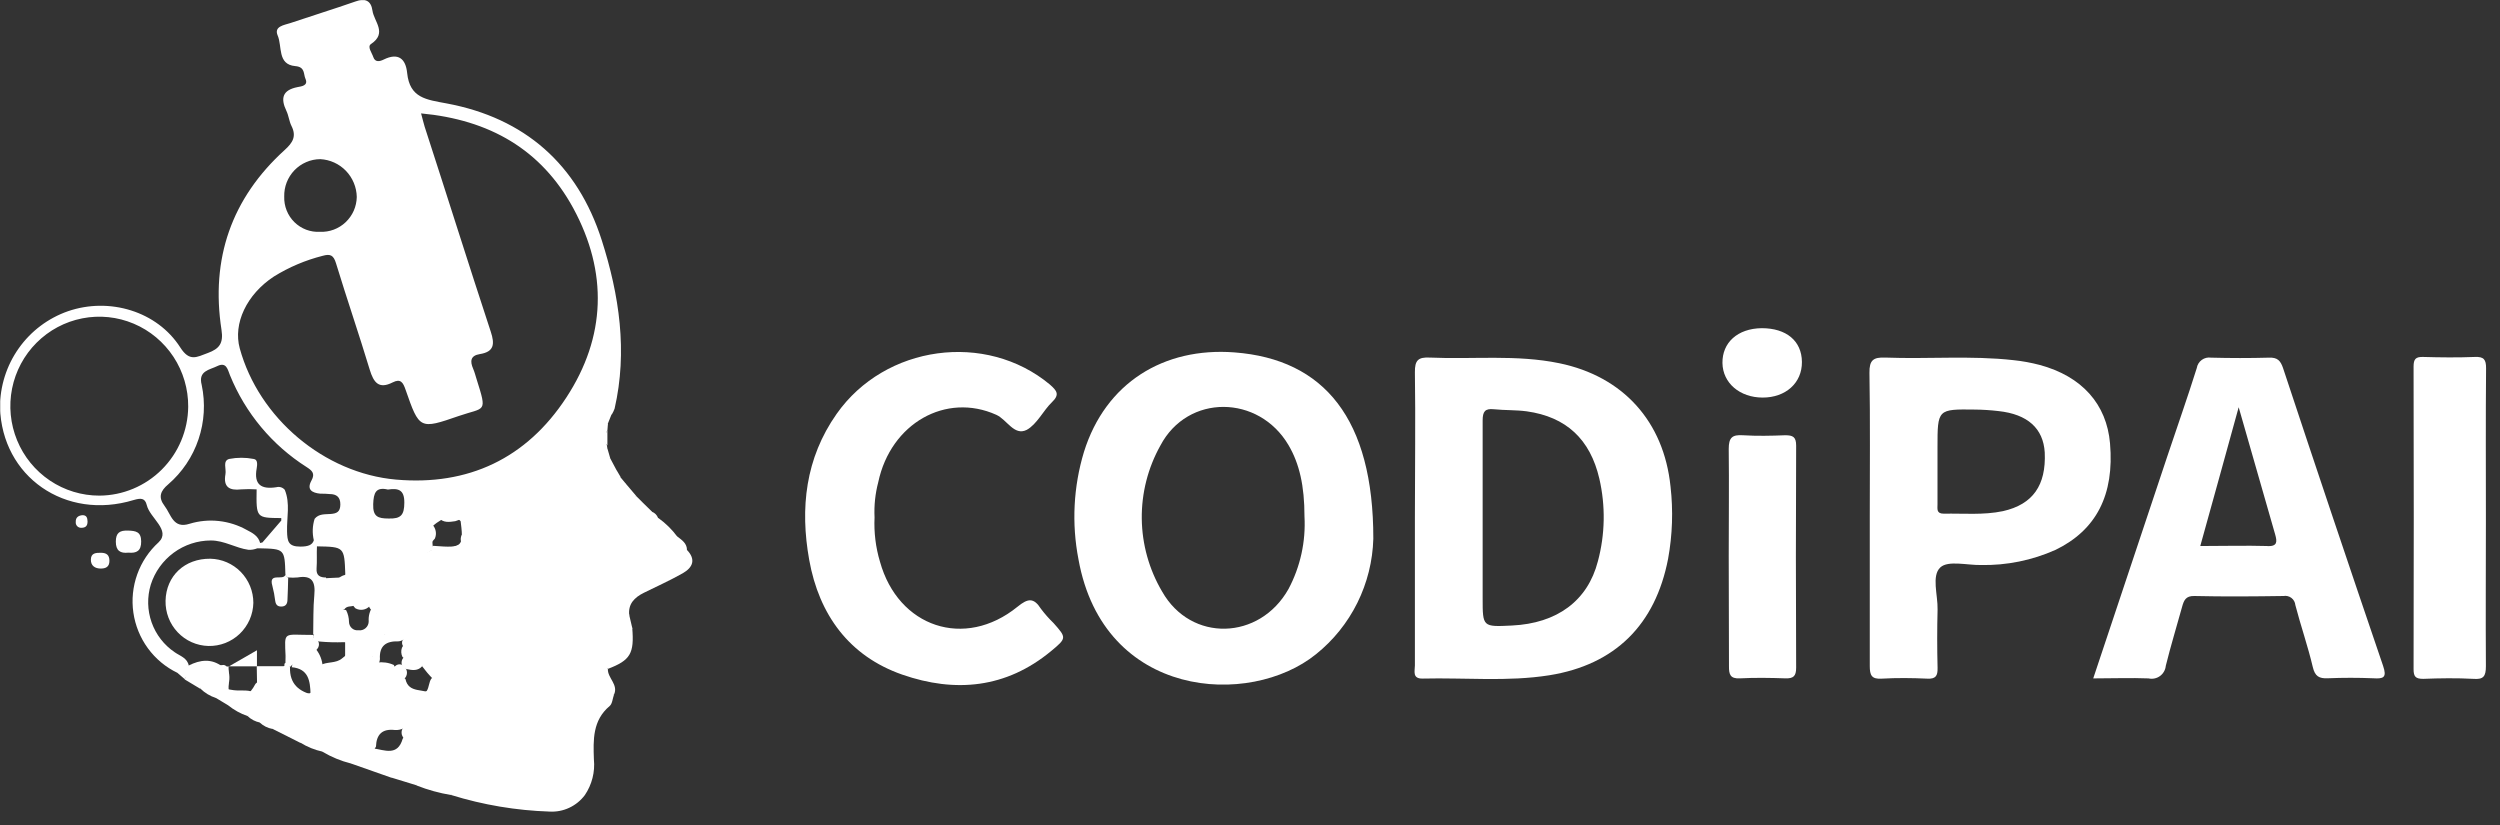<svg width="100" height="33" viewBox="0 0 100 33" fill="none" xmlns="http://www.w3.org/2000/svg">
<rect x="0" y="0" width="100" height="33" fill="#333333" stroke="none"/>
<g clip-path="url(#clip0_1140_1661)">
<path d="M34.982 20.698C34.954 21.295 35.027 21.892 35.198 22.465C35.928 25.092 38.587 25.983 40.697 24.272C41.118 23.928 41.349 23.898 41.64 24.355C41.792 24.557 41.96 24.747 42.142 24.923C42.663 25.511 42.673 25.523 42.041 26.046C40.245 27.532 38.208 27.721 36.091 26.985C33.974 26.248 32.762 24.595 32.368 22.394C31.997 20.325 32.218 18.328 33.464 16.557C35.404 13.796 39.437 13.253 41.994 15.381C42.279 15.633 42.4 15.782 42.071 16.095C41.743 16.408 41.472 16.978 41.068 17.195C40.566 17.448 40.278 16.784 39.851 16.592C37.844 15.689 35.632 16.925 35.13 19.287C35.009 19.747 34.959 20.223 34.982 20.698V20.698Z" fill="white"/>
<path d="M99.436 20.789C99.436 22.742 99.423 24.696 99.436 26.649C99.436 27.06 99.335 27.186 98.934 27.154C98.266 27.118 97.597 27.128 96.927 27.154C96.621 27.154 96.543 27.063 96.543 26.765C96.553 22.727 96.553 18.694 96.543 14.664C96.543 14.364 96.626 14.268 96.929 14.278C97.617 14.298 98.307 14.306 98.996 14.278C99.355 14.263 99.445 14.381 99.443 14.732C99.425 16.754 99.436 18.773 99.436 20.789Z" fill="white"/>
<path d="M69.149 22.248C69.149 20.819 69.166 19.391 69.149 17.957C69.149 17.503 69.287 17.382 69.716 17.41C70.278 17.445 70.842 17.433 71.407 17.41C71.715 17.41 71.846 17.473 71.846 17.824C71.832 20.786 71.832 23.748 71.846 26.709C71.846 27.048 71.735 27.144 71.414 27.134C70.81 27.113 70.2 27.103 69.598 27.134C69.207 27.154 69.156 26.977 69.159 26.649C69.154 25.19 69.149 23.727 69.149 22.248Z" fill="white"/>
<path d="M24.559 27.787C24.504 27.941 24.494 28.15 24.386 28.241C23.699 28.819 23.729 29.594 23.756 30.376C23.806 30.88 23.678 31.384 23.395 31.802C23.232 32.021 23.017 32.196 22.77 32.311C22.523 32.427 22.252 32.479 21.98 32.463C20.647 32.419 19.326 32.197 18.052 31.802C18.012 31.459 18.278 31.335 18.503 31.197C20.259 30.129 22.043 29.084 23.771 27.956C23.997 27.81 24.235 27.55 24.559 27.787Z" fill="white"/>
<path d="M14.04 30.54C13.64 30.44 13.257 30.282 12.902 30.071C12.831 29.897 12.947 29.791 13.06 29.705C14.018 29.012 15.024 28.39 16.07 27.842C16.384 27.666 16.78 27.875 17.073 27.633C17.166 27.482 17.154 27.292 17.254 27.143C20.104 25.437 22.908 23.658 25.783 21.98C26.169 21.755 26.521 21.223 27.113 21.475C27.283 21.609 27.466 21.728 27.479 21.98C27.311 22.298 26.977 22.422 26.696 22.573C25.357 23.33 24.1 24.236 22.72 24.92C22.45 25.076 22.19 25.25 21.942 25.44C20.207 26.591 18.353 27.547 16.654 28.759C16.486 28.88 16.328 29.011 16.153 29.127C16.041 29.184 15.916 29.21 15.791 29.2C15.29 29.142 15.056 29.377 15.039 29.864C14.942 30.052 14.8 30.212 14.626 30.33C14.451 30.449 14.25 30.521 14.04 30.54V30.54Z" fill="white"/>
<path d="M14.04 30.54L14.928 29.935C15.382 29.998 15.902 30.26 16.107 29.551C16.163 29.461 16.242 29.388 16.336 29.339C17.367 28.88 18.18 28.055 19.195 27.573C20.297 27.068 21.26 26.311 22.314 25.73C23.066 25.304 23.764 24.751 24.571 24.398C24.837 24.279 25.106 24.208 25.176 24.63L25.294 25.135C24.792 25.675 24.082 25.935 23.47 26.318C21.463 27.58 19.421 28.784 17.404 30.028C16.822 30.386 16.265 30.785 15.648 31.106L14.04 30.54Z" fill="white"/>
<path d="M25.171 24.63C25.035 24.418 24.887 24.425 24.654 24.514C23.922 24.786 23.325 25.291 22.672 25.687C21.825 26.192 21.004 26.8 20.124 27.237C18.749 27.916 17.615 28.971 16.178 29.551C16.143 29.522 16.115 29.486 16.096 29.445C16.076 29.404 16.064 29.36 16.063 29.314C16.061 29.269 16.068 29.224 16.085 29.182C16.101 29.14 16.126 29.101 16.158 29.069C16.464 28.489 17.071 28.267 17.565 27.941C18.837 27.106 20.156 26.343 21.458 25.556C23.089 24.573 24.721 23.596 26.355 22.624C26.721 22.401 27.015 22.056 27.464 21.983C27.853 22.376 27.715 22.702 27.303 22.934C26.802 23.217 26.272 23.456 25.756 23.711C25.377 23.898 25.111 24.16 25.171 24.63Z" fill="white"/>
<path d="M24.559 27.787C24.392 27.784 24.23 27.835 24.095 27.933C22.228 29.119 20.362 30.306 18.435 31.398C18.29 31.515 18.16 31.65 18.051 31.802C17.579 31.725 17.115 31.597 16.669 31.421C16.514 31.063 16.797 30.931 17.013 30.795C19.213 29.41 21.448 28.08 23.671 26.732C23.861 26.619 24.122 26.323 24.315 26.762C24.3 27.126 24.747 27.381 24.559 27.787Z" fill="white"/>
<path d="M27.098 21.473C26.345 21.71 25.725 22.187 25.063 22.581C23.023 23.79 20.999 25.026 18.97 26.255C18.43 26.581 17.994 27.09 17.317 27.156C17.161 26.998 17.017 26.829 16.885 26.651C16.885 26.338 17.136 26.237 17.344 26.114C19.075 25.142 20.731 24.039 22.429 23.01C23.643 22.273 24.86 21.546 26.049 20.769C26.089 20.735 26.138 20.713 26.19 20.706C26.241 20.698 26.294 20.705 26.342 20.726C26.631 20.934 26.886 21.186 27.098 21.473V21.473Z" fill="white"/>
<path d="M24.316 26.755C24.132 26.555 23.992 26.704 23.831 26.805C21.565 28.185 19.299 29.563 17.033 30.939C16.937 30.98 16.853 31.045 16.789 31.128C16.725 31.211 16.684 31.31 16.669 31.414L15.648 31.101C16.045 30.497 16.73 30.273 17.291 29.907C19.047 28.769 20.844 27.694 22.65 26.626C23.523 26.121 24.308 25.445 25.289 25.112C25.377 26.144 25.214 26.412 24.316 26.755Z" fill="white"/>
<path d="M70.469 13.127C71.45 13.127 72.069 13.632 72.077 14.477C72.084 15.322 71.422 15.903 70.509 15.903C69.596 15.903 68.909 15.325 68.898 14.518C68.888 13.71 69.496 13.14 70.469 13.127Z" fill="white"/>
<path d="M25.033 19.348L25.45 19.84C24.777 20.552 23.867 20.905 23.056 21.402C21.637 22.27 20.252 23.196 18.792 24.017C18.344 24.245 17.924 24.524 17.537 24.847C17.068 25.099 16.639 25.417 16.11 25.541C15.886 25.578 15.656 25.552 15.445 25.465C15.237 25.183 15.503 25.064 15.648 24.915C15.947 24.607 16.366 24.496 16.722 24.282C17.65 23.719 18.533 23.07 19.482 22.548C21.245 21.571 22.898 20.446 24.624 19.436C24.681 19.39 24.747 19.358 24.818 19.343C24.889 19.327 24.963 19.329 25.033 19.348V19.348Z" fill="white"/>
<path d="M25.698 20.092L26.082 20.468C26.023 20.628 25.905 20.759 25.753 20.834C24.409 21.508 23.217 22.432 21.908 23.166C20.272 24.082 18.709 25.127 17.104 26.096C16.81 26.27 16.517 26.639 16.1 26.28C16.072 26.223 16.055 26.161 16.051 26.097C16.047 26.034 16.056 25.97 16.078 25.909C16.231 25.584 16.557 25.465 16.83 25.301C17.528 24.898 18.195 24.451 18.877 24.039C20.952 22.815 22.974 21.516 25.058 20.297C25.267 20.171 25.442 19.999 25.698 20.092Z" fill="white"/>
<path d="M16.178 26.273C16.481 26.427 16.712 26.179 16.905 26.058C19.063 24.701 21.23 23.358 23.428 22.081C24.318 21.576 25.146 20.935 26.072 20.468C26.13 20.489 26.182 20.522 26.226 20.566C26.269 20.609 26.302 20.662 26.323 20.721C25.021 21.712 23.563 22.454 22.196 23.343C21.087 24.064 19.938 24.733 18.819 25.42C18.343 25.71 17.869 26.005 17.374 26.258C17.185 26.337 17.021 26.467 16.9 26.634C16.72 26.853 16.489 26.81 16.256 26.762C16.192 26.739 16.137 26.698 16.098 26.644C16.064 26.582 16.054 26.511 16.069 26.443C16.084 26.375 16.122 26.314 16.178 26.273V26.273Z" fill="white"/>
<path d="M25.033 19.348C23.807 20.105 22.64 20.991 21.373 21.652C19.916 22.409 18.614 23.419 17.194 24.203C16.579 24.542 15.847 24.741 15.418 25.38C15.122 25.561 14.981 25.45 14.944 25.127C15.047 24.67 15.523 24.587 15.779 24.282C15.878 24.167 15.999 24.075 16.135 24.009C16.888 23.782 17.5 23.287 18.142 22.871C18.184 22.834 18.229 22.802 18.278 22.775C18.529 22.674 18.764 22.533 18.973 22.359C19.102 22.251 19.247 22.166 19.404 22.106C20.157 21.74 20.831 21.213 21.544 20.761C22.337 20.421 23.011 19.885 23.746 19.444C24.07 19.25 24.373 18.939 24.817 19.088L25.033 19.348Z" fill="white"/>
<path d="M24.411 18.336L24.679 18.841C23.425 19.507 22.218 20.274 21.022 21.046C20.951 21.105 20.875 21.156 20.794 21.198C20.292 21.334 19.925 21.677 19.502 21.937C18.049 22.826 16.597 23.727 15.104 24.549C14.985 24.519 14.88 24.448 14.808 24.347C14.771 24.299 14.75 24.239 14.748 24.178C15.174 23.608 15.869 23.421 16.406 22.992C16.943 22.563 17.535 22.361 18.026 21.932C18.18 21.836 18.365 21.824 18.528 21.74C20.284 20.691 22.055 19.638 23.796 18.54C23.974 18.427 24.155 18.253 24.411 18.336Z" fill="white"/>
<path d="M17.294 27.779C16.405 27.904 15.556 28.232 14.813 28.738C14.147 29.137 13.508 29.58 12.902 30.066C12.588 29.998 12.289 29.877 12.016 29.707C11.946 29.377 12.222 29.284 12.412 29.152C13.436 28.441 14.53 27.845 15.591 27.192C15.789 27.07 16 26.969 16.218 27.161C16.346 27.764 16.973 27.512 17.294 27.779Z" fill="white"/>
<path d="M25.698 20.092C23.733 21.286 21.724 22.412 19.82 23.709C19.535 23.874 19.236 24.014 18.927 24.128C18.608 24.262 18.306 24.431 18.024 24.633C17.886 24.726 17.761 24.925 17.547 24.766C17.986 24.097 18.756 23.906 19.378 23.504C21.325 22.27 23.302 21.084 25.266 19.883C25.325 19.86 25.387 19.846 25.449 19.843L25.698 20.092Z" fill="white"/>
<path d="M17.547 20.713C18.195 20.279 18.802 19.739 19.496 19.431C20.889 18.826 22.005 17.778 23.385 17.16C23.756 16.993 24.007 16.6 24.458 16.584L24.315 16.943C24.127 17.422 23.643 17.541 23.274 17.796C21.855 18.77 20.282 19.502 18.879 20.511C18.678 20.661 18.452 20.774 18.212 20.847C17.974 20.882 17.738 20.923 17.547 20.713Z" fill="white"/>
<path d="M24.411 18.336C23.069 19.169 21.729 20.006 20.38 20.829C19.785 21.19 19.168 21.518 18.564 21.861C18.5 21.807 18.455 21.732 18.438 21.65C18.42 21.567 18.43 21.481 18.466 21.405C18.522 21.297 18.61 21.209 18.717 21.152C20.503 20.11 22.266 19.03 24.052 17.99C24.089 17.966 24.131 17.951 24.174 17.946C24.218 17.941 24.262 17.947 24.303 17.962L24.411 18.336Z" fill="white"/>
<path d="M11.512 29.46L10.905 29.157C10.854 28.978 10.97 28.872 11.095 28.802C12.39 28.087 13.586 27.204 14.903 26.53C14.965 26.516 15.028 26.507 15.091 26.503C15.316 26.471 15.545 26.504 15.751 26.598C15.919 26.851 15.721 26.957 15.573 27.038C14.229 27.747 13.019 28.678 11.685 29.405C11.629 29.43 11.571 29.448 11.512 29.46Z" fill="white"/>
<path d="M11.512 29.46C11.911 28.955 12.515 28.751 13.017 28.413C13.927 27.807 14.866 27.242 15.791 26.661C15.815 26.634 15.844 26.611 15.877 26.596C15.91 26.581 15.946 26.573 15.982 26.573C16.018 26.573 16.054 26.581 16.087 26.596C16.12 26.611 16.149 26.634 16.173 26.661C16.207 26.694 16.235 26.734 16.253 26.778C16.271 26.822 16.28 26.869 16.279 26.917C16.277 26.965 16.266 27.012 16.245 27.055C16.224 27.098 16.194 27.136 16.157 27.166C16.077 27.166 15.977 27.166 15.907 27.194C14.652 27.996 13.325 28.68 12.119 29.558C12.076 29.605 12.043 29.659 12.021 29.718L11.512 29.46Z" fill="white"/>
<path d="M24.298 17.955C23.865 18.31 23.393 18.614 22.891 18.861C21.413 19.618 20.089 20.655 18.574 21.359C18.535 21.331 18.506 21.292 18.491 21.247C18.476 21.201 18.476 21.152 18.491 21.107C18.895 20.602 19.522 20.42 20.034 20.072C21.258 19.239 22.542 18.49 23.797 17.738C23.886 17.683 23.986 17.649 24.09 17.639C24.203 17.639 24.248 17.72 24.276 17.816L24.298 17.955Z" fill="white"/>
<path d="M14.908 26.654L10.895 29.157C10.707 29.123 10.533 29.035 10.393 28.905C10.393 28.587 10.664 28.514 10.875 28.425C11.23 28.268 11.566 28.072 11.878 27.84C12.041 27.786 12.209 27.751 12.38 27.734C12.52 27.686 12.563 27.54 12.663 27.451C13.2 27.06 13.759 26.701 14.339 26.376C14.532 26.278 14.72 26.086 14.959 26.293C14.991 26.35 15.004 26.417 14.995 26.482C14.986 26.547 14.955 26.608 14.908 26.654V26.654Z" fill="white"/>
<path d="M18.3 20.713C20.109 19.474 22.008 18.427 23.872 17.279C24.026 17.174 24.176 17.061 24.318 16.94L24.298 17.193C24.238 17.294 24.271 17.43 24.173 17.516C22.348 18.655 20.515 19.774 18.674 20.875C18.632 20.888 18.588 20.892 18.545 20.885C18.501 20.879 18.46 20.864 18.423 20.839C18.372 20.809 18.329 20.765 18.3 20.713V20.713Z" fill="white"/>
<path d="M20.931 20.976C21.087 20.637 21.433 20.557 21.712 20.393C22.423 20.018 23.103 19.586 23.746 19.103C24.013 18.9 24.346 18.804 24.679 18.833L24.827 19.085C23.979 19.366 23.307 19.951 22.57 20.405C22.27 20.624 21.928 20.777 21.566 20.854C21.363 20.95 21.195 21.203 20.931 20.976Z" fill="white"/>
<path d="M9.904 28.643C9.62 28.546 9.355 28.398 9.121 28.209C9.051 27.89 9.289 27.84 9.503 27.777C9.673 27.724 9.871 27.777 10.024 27.653C10.099 27.56 10.165 27.459 10.22 27.353C10.574 27.032 10.9 26.651 11.459 26.81C11.518 26.929 11.552 27.059 11.561 27.192C11.569 27.324 11.552 27.457 11.509 27.583C11.098 28.125 10.506 28.393 9.904 28.643Z" fill="white"/>
<path d="M9.904 28.643C10.32 28.206 10.884 27.994 11.374 27.669C11.564 27.729 11.775 27.744 11.905 27.921C11.567 28.499 10.817 28.441 10.4 28.902C10.213 28.865 10.041 28.775 9.904 28.643Z" fill="white"/>
<path d="M5.135 22.106C4.814 22.142 4.633 22.03 4.633 21.667C4.633 21.304 4.796 21.213 5.12 21.223C5.443 21.233 5.642 21.273 5.647 21.654C5.652 22.035 5.466 22.137 5.135 22.106Z" fill="white"/>
<path d="M8.642 27.921C8.405 27.846 8.189 27.715 8.012 27.54C7.859 27.02 8.301 26.914 8.587 26.699C8.698 26.635 8.825 26.6 8.953 26.598C8.985 26.604 9.014 26.618 9.04 26.637C9.065 26.656 9.086 26.681 9.101 26.709C9.194 26.946 9.201 27.208 9.121 27.449C9.008 27.653 8.773 27.734 8.642 27.921Z" fill="white"/>
<path d="M8.654 26.795C8.404 27.01 8.052 27.138 8.012 27.552L7.385 27.176C7.616 26.586 8.015 26.47 8.654 26.795Z" fill="white"/>
<path d="M4.031 22.111C4.259 22.111 4.377 22.197 4.377 22.434C4.377 22.672 4.234 22.745 4.021 22.742C3.808 22.74 3.627 22.636 3.635 22.376C3.642 22.116 3.843 22.111 4.031 22.111Z" fill="white"/>
<path d="M8.642 27.921C8.481 27.515 8.767 27.547 9.013 27.537C9.124 27.572 9.237 27.596 9.352 27.608C9.658 27.648 9.987 27.55 10.262 27.764C10.13 27.994 9.906 27.908 9.718 27.911C9.467 27.911 9.232 27.928 9.121 28.209L8.642 27.921Z" fill="white"/>
<path d="M8.655 26.795C8.193 26.795 7.699 26.659 7.385 27.164L7.094 26.911L7.551 26.619C8.007 26.389 8.459 26.331 8.898 26.666L8.655 26.795Z" fill="white"/>
<path d="M3.301 20.607C3.467 20.607 3.497 20.716 3.502 20.86C3.502 21.041 3.419 21.112 3.251 21.112C3.221 21.114 3.19 21.108 3.162 21.097C3.133 21.086 3.108 21.068 3.087 21.046C3.066 21.024 3.05 20.997 3.04 20.968C3.03 20.939 3.027 20.908 3.03 20.877C3.023 20.698 3.136 20.62 3.301 20.607Z" fill="white"/>
<path d="M24.188 17.448C24.223 17.364 24.258 17.281 24.296 17.195V17.819L24.193 17.7C24.16 17.667 24.14 17.622 24.139 17.575C24.139 17.528 24.156 17.482 24.188 17.448V17.448Z" fill="white"/>
<path d="M13.8 22.997C14.916 22.439 15.934 21.72 17.006 21.089C17.096 21.044 17.19 21.007 17.287 20.978C17.36 21.05 17.409 21.143 17.428 21.244C17.448 21.345 17.436 21.449 17.394 21.544C16.858 22.187 16.09 22.502 15.387 22.896C14.635 23.318 13.94 23.802 13.203 24.229C13.022 24.332 12.864 24.481 12.63 24.398C12.587 24.251 12.574 24.098 12.593 23.946C12.771 23.441 13.28 23.345 13.636 23.063C13.687 23.032 13.742 23.01 13.8 22.997V22.997Z" fill="white"/>
<path d="M24.07 9.609C23.096 6.565 20.982 4.721 17.871 4.138C17.048 3.984 16.389 3.923 16.286 2.919C16.23 2.353 15.934 2.093 15.35 2.381C15.202 2.454 15.006 2.51 14.931 2.28C14.876 2.111 14.68 1.866 14.841 1.76C15.501 1.321 14.959 0.862 14.898 0.423C14.843 0.024 14.605 -0.082 14.219 0.059C13.353 0.362 12.475 0.632 11.607 0.925C11.356 1.006 10.955 1.056 11.105 1.415C11.296 1.844 11.085 2.58 11.81 2.644C12.214 2.676 12.134 2.967 12.217 3.148C12.342 3.428 12.059 3.454 11.901 3.484C11.299 3.603 11.213 3.928 11.457 4.438C11.547 4.625 11.565 4.847 11.657 5.033C11.868 5.45 11.713 5.705 11.389 5.998C9.257 7.933 8.421 10.353 8.86 13.195C8.945 13.738 8.767 13.952 8.316 14.119C7.864 14.285 7.583 14.48 7.212 13.899C6.284 12.448 4.375 11.88 2.722 12.448C1.927 12.725 1.238 13.243 0.75 13.932C0.262 14.621 9.81076e-05 15.446 -0 16.292C0.078 19.068 2.616 20.834 5.348 20.001C5.622 19.921 5.8 19.91 5.87 20.201C5.993 20.723 6.848 21.21 6.344 21.692C5.959 22.042 5.666 22.481 5.49 22.972C5.314 23.462 5.26 23.989 5.335 24.505C5.409 25.021 5.609 25.511 5.916 25.931C6.223 26.351 6.629 26.689 7.097 26.914C7.348 26.987 7.47 26.835 7.553 26.631C7.493 26.313 7.2 26.24 6.986 26.088C6.56 25.8 6.237 25.382 6.065 24.896C5.893 24.409 5.881 23.88 6.031 23.386C6.194 22.873 6.515 22.427 6.947 22.109C7.378 21.792 7.899 21.62 8.434 21.619C8.976 21.619 9.425 21.922 9.939 21.992C10.06 21.999 10.181 21.978 10.293 21.932H10.363C11.386 21.955 11.386 21.955 11.416 22.977C11.424 23.005 11.439 23.03 11.458 23.051C11.478 23.072 11.502 23.088 11.529 23.098C11.654 23.11 11.779 23.11 11.903 23.098C12.48 22.997 12.623 23.267 12.573 23.799C12.523 24.332 12.54 24.847 12.528 25.369C12.779 25.397 12.761 25.185 12.809 25.034C12.818 24.933 12.818 24.831 12.809 24.731C12.813 24.595 12.765 24.462 12.673 24.362C12.673 24.196 12.673 24.029 12.673 23.858C12.708 23.567 13.045 23.418 13.042 23.1C12.809 23.1 12.641 23.03 12.663 22.737C12.686 22.444 12.663 22.149 12.678 21.854C13.772 21.874 13.772 21.874 13.812 22.969C13.812 22.969 13.812 22.989 13.812 23C13.87 23.026 13.933 23.037 13.996 23.03C14.059 23.023 14.118 22.998 14.168 22.959C15.25 22.381 16.273 21.697 17.304 21.049C17.41 20.951 17.526 20.867 17.65 20.796C17.787 20.743 17.919 20.678 18.044 20.602C19.108 19.797 20.355 19.285 21.433 18.515C22.417 17.811 23.571 17.384 24.479 16.567C24.521 16.496 24.556 16.422 24.584 16.345C25.108 14.058 24.772 11.807 24.07 9.609ZM12.811 6.366C13.2 6.386 13.567 6.553 13.838 6.834C14.108 7.115 14.264 7.489 14.271 7.88C14.267 8.069 14.226 8.256 14.15 8.429C14.073 8.602 13.963 8.758 13.826 8.888C13.689 9.018 13.527 9.119 13.351 9.185C13.175 9.251 12.987 9.281 12.799 9.273C12.611 9.283 12.423 9.254 12.247 9.188C12.071 9.121 11.91 9.018 11.776 8.886C11.641 8.753 11.536 8.594 11.466 8.418C11.396 8.243 11.363 8.054 11.369 7.865C11.364 7.671 11.397 7.478 11.467 7.297C11.538 7.116 11.643 6.95 11.777 6.811C11.912 6.671 12.072 6.56 12.25 6.484C12.427 6.407 12.618 6.367 12.811 6.366V6.366ZM3.976 19.825C3.271 19.826 2.582 19.616 1.996 19.222C1.41 18.828 0.953 18.268 0.684 17.613C0.414 16.958 0.345 16.237 0.483 15.542C0.622 14.847 0.963 14.209 1.463 13.709C1.963 13.209 2.599 12.869 3.291 12.734C3.982 12.598 4.699 12.672 5.349 12.947C5.998 13.221 6.552 13.684 6.941 14.276C7.329 14.868 7.533 15.562 7.528 16.271C7.518 17.214 7.139 18.115 6.475 18.779C5.81 19.444 4.913 19.82 3.976 19.825V19.825ZM13.223 20.559C12.997 20.577 12.754 20.544 12.585 20.753C12.497 21.031 12.486 21.328 12.553 21.611C12.493 21.803 12.32 21.864 12.011 21.864C11.527 21.864 11.492 21.647 11.482 21.256C11.467 20.703 11.615 20.135 11.391 19.593C11.351 19.545 11.297 19.509 11.237 19.491C11.177 19.473 11.113 19.472 11.053 19.489C10.451 19.582 10.147 19.388 10.268 18.732C10.29 18.601 10.32 18.379 10.147 18.358C9.823 18.295 9.49 18.295 9.166 18.358C8.898 18.432 9.058 18.755 9.018 18.967C8.925 19.484 9.176 19.63 9.645 19.575C9.852 19.561 10.059 19.561 10.265 19.575C10.248 20.716 10.248 20.716 11.251 20.723C11.251 20.756 11.251 20.789 11.251 20.822C11 21.114 10.749 21.404 10.498 21.697C10.467 21.701 10.435 21.709 10.405 21.72C10.335 21.44 10.097 21.314 9.874 21.2C9.529 21.006 9.148 20.884 8.755 20.841C8.362 20.798 7.964 20.835 7.586 20.95C6.921 21.165 6.848 20.582 6.582 20.236C6.317 19.89 6.417 19.635 6.73 19.373C7.288 18.892 7.706 18.27 7.941 17.57C8.177 16.871 8.22 16.12 8.068 15.398C7.917 14.828 8.384 14.798 8.697 14.641C9.061 14.467 9.109 14.79 9.199 15.009C9.815 16.523 10.885 17.805 12.259 18.679C12.473 18.818 12.621 18.931 12.457 19.224C12.257 19.59 12.485 19.714 12.811 19.747C12.934 19.747 13.062 19.747 13.185 19.762C13.461 19.762 13.617 19.885 13.614 20.18C13.611 20.476 13.469 20.541 13.223 20.559V20.559ZM15.546 20.741C15.112 20.741 14.911 20.663 14.928 20.163C14.944 19.716 15.031 19.469 15.515 19.582C15.929 19.522 16.178 19.582 16.173 20.11C16.17 20.599 16.04 20.756 15.546 20.741V20.741ZM22.652 15.903C21.059 18.341 18.724 19.436 15.844 19.184C12.964 18.931 10.353 16.721 9.59 13.934C9.319 12.943 9.864 11.777 10.957 11.06C11.562 10.685 12.22 10.406 12.909 10.232C13.22 10.144 13.343 10.212 13.441 10.533C13.875 11.956 14.359 13.364 14.79 14.79C14.946 15.295 15.147 15.582 15.709 15.295C16.025 15.136 16.123 15.295 16.225 15.595C16.775 17.172 16.787 17.182 18.35 16.64C19.406 16.276 19.497 16.541 19.065 15.171C19.02 15.03 18.985 14.886 18.927 14.752C18.797 14.454 18.812 14.225 19.191 14.164C19.768 14.073 19.795 13.765 19.63 13.266C18.732 10.538 17.874 7.799 16.985 5.064C16.943 4.925 16.91 4.784 16.843 4.536C19.572 4.789 21.644 5.972 22.928 8.322C24.321 10.888 24.24 13.478 22.652 15.903Z" fill="white"/>
<path d="M49.379 14.096C46.549 13.879 44.219 15.315 43.358 18.078C42.937 19.469 42.862 20.942 43.138 22.369C44.141 27.961 49.991 28.312 52.64 26.169C53.334 25.613 53.898 24.912 54.294 24.114C54.69 23.316 54.908 22.44 54.933 21.549C54.938 16.761 52.971 14.369 49.379 14.096ZM51.539 23.562C50.385 25.614 47.641 25.705 46.484 23.661C45.964 22.779 45.683 21.775 45.671 20.75C45.659 19.725 45.916 18.715 46.416 17.821C47.51 15.746 50.352 15.782 51.541 17.806C51.978 18.548 52.179 19.439 52.179 20.653C52.235 21.663 52.014 22.67 51.539 23.562Z" fill="white"/>
<path d="M66.821 19.461C66.553 16.852 64.915 15.055 62.376 14.53C60.658 14.174 58.922 14.381 57.193 14.303C56.727 14.28 56.591 14.409 56.596 14.889C56.624 16.819 56.596 18.752 56.596 20.693C56.596 22.666 56.596 24.64 56.596 26.616C56.596 26.838 56.481 27.156 56.912 27.143C58.601 27.101 60.299 27.277 61.977 27.01C64.604 26.588 66.214 24.991 66.724 22.351C66.898 21.398 66.931 20.424 66.821 19.461ZM63.916 22.449C63.508 24.034 62.281 24.935 60.477 25.021C59.306 25.079 59.306 25.079 59.306 23.936V20.723C59.306 19.424 59.306 18.121 59.306 16.819C59.306 16.461 59.401 16.332 59.757 16.37C60.194 16.415 60.635 16.395 61.067 16.453C62.647 16.673 63.608 17.569 63.974 19.148C64.225 20.237 64.205 21.371 63.916 22.449Z" fill="white"/>
<path d="M95.324 26.636C93.974 22.677 92.641 18.709 91.325 14.732C91.222 14.424 91.097 14.293 90.761 14.306C89.988 14.328 89.213 14.326 88.44 14.306C88.31 14.286 88.177 14.319 88.071 14.396C87.964 14.474 87.892 14.591 87.871 14.722C87.502 15.898 87.091 17.061 86.699 18.233C85.719 21.17 84.74 24.105 83.729 27.136C84.525 27.136 85.234 27.108 85.942 27.136C86.021 27.154 86.102 27.155 86.181 27.138C86.26 27.122 86.335 27.089 86.4 27.041C86.466 26.993 86.52 26.932 86.56 26.861C86.6 26.791 86.624 26.712 86.632 26.631C86.827 25.839 87.068 25.059 87.284 24.272C87.354 24.019 87.427 23.832 87.771 23.84C88.962 23.868 90.151 23.858 91.343 23.84C91.398 23.83 91.454 23.832 91.508 23.846C91.563 23.859 91.614 23.884 91.658 23.918C91.702 23.952 91.739 23.995 91.766 24.044C91.793 24.093 91.809 24.148 91.814 24.203C92.03 25.034 92.316 25.849 92.512 26.684C92.6 27.053 92.763 27.146 93.114 27.131C93.719 27.106 94.326 27.106 94.93 27.131C95.334 27.156 95.487 27.111 95.324 26.636ZM90.701 21.841C89.828 21.816 88.945 21.841 88.011 21.841C88.513 20.019 89.015 18.243 89.547 16.289C90.063 18.086 90.533 19.734 91.007 21.38C91.087 21.665 91.102 21.857 90.701 21.846V21.841Z" fill="white"/>
<path d="M84.401 17.733C84.266 16.166 83.278 15.053 81.589 14.598C81.247 14.508 80.898 14.444 80.546 14.407C78.837 14.215 77.124 14.369 75.413 14.303C74.936 14.285 74.771 14.399 74.778 14.914C74.811 16.847 74.791 18.78 74.791 20.718C74.791 22.692 74.791 24.668 74.791 26.641C74.791 27.007 74.861 27.174 75.273 27.146C75.877 27.111 76.484 27.118 77.089 27.146C77.433 27.164 77.51 27.032 77.503 26.715C77.483 25.937 77.483 25.16 77.503 24.383C77.518 23.8 77.252 23.03 77.616 22.694C77.927 22.409 78.684 22.611 79.244 22.601C80.268 22.62 81.285 22.413 82.221 21.995C83.852 21.203 84.579 19.797 84.401 17.733ZM80.117 20.446C79.337 20.61 78.541 20.532 77.751 20.547C77.45 20.547 77.5 20.357 77.5 20.171C77.5 19.605 77.5 19.04 77.5 18.475V17.897C77.5 16.365 77.5 16.362 79.005 16.383C79.317 16.386 79.629 16.407 79.939 16.443C81.105 16.569 81.732 17.135 81.79 18.101C81.848 19.409 81.318 20.176 80.117 20.446Z" fill="white"/>
<path d="M12.525 25.387C12.699 25.309 12.653 25.135 12.678 25.006C12.952 24.579 13.271 24.249 13.845 24.405C13.919 24.552 13.959 24.715 13.96 24.88C13.961 24.927 13.972 24.974 13.992 25.017C14.012 25.061 14.04 25.099 14.076 25.13C14.112 25.162 14.154 25.185 14.199 25.199C14.245 25.212 14.292 25.216 14.339 25.21C14.39 25.218 14.442 25.214 14.492 25.199C14.541 25.184 14.587 25.159 14.626 25.124C14.665 25.09 14.696 25.048 14.717 25C14.738 24.953 14.749 24.901 14.748 24.849C14.734 24.642 14.788 24.436 14.904 24.264C15.021 24.304 15.047 24.4 15.057 24.516C15.091 24.548 15.117 24.588 15.134 24.631C15.151 24.675 15.158 24.722 15.155 24.769C15.14 24.858 15.108 24.944 15.059 25.021C15.024 25.304 15.145 25.43 15.428 25.39H16.18C16.191 25.402 16.199 25.417 16.203 25.432C16.208 25.448 16.209 25.465 16.207 25.481C16.206 25.497 16.201 25.513 16.192 25.527C16.184 25.541 16.174 25.554 16.16 25.564C16.097 25.616 16.019 25.648 15.937 25.654C15.45 25.639 15.165 25.823 15.197 26.364C15.192 26.467 15.148 26.564 15.074 26.636L14.924 26.654C14.924 26.528 14.906 26.401 14.899 26.278C14.816 26.152 14.761 26.01 14.738 25.861C14.457 25.536 14.083 25.743 13.757 25.687C13.428 25.7 13.097 25.69 12.769 25.66C12.702 25.645 12.638 25.617 12.581 25.579C12.566 25.569 12.554 25.557 12.545 25.542C12.536 25.528 12.529 25.512 12.526 25.495C12.523 25.478 12.524 25.46 12.527 25.444C12.531 25.427 12.538 25.411 12.548 25.397L12.525 25.387Z" fill="white"/>
<path d="M16.15 25.543L16.165 25.39C16.667 25.273 17.021 24.824 17.548 24.759C18.049 24.622 18.353 24.087 18.927 24.128C18.082 24.832 17.071 25.268 16.168 25.894C16.142 25.873 16.122 25.847 16.107 25.818C16.092 25.788 16.084 25.756 16.082 25.723C16.08 25.69 16.085 25.657 16.097 25.626C16.109 25.595 16.127 25.567 16.15 25.543V25.543Z" fill="white"/>
<path d="M15.046 24.756V24.504C16.301 23.608 17.685 22.899 18.992 22.073C19.384 21.842 19.762 21.59 20.126 21.316C20.219 21.235 20.327 21.173 20.444 21.135C20.56 21.096 20.684 21.082 20.806 21.092C20.869 21.344 20.651 21.395 20.503 21.491C20.126 21.709 19.766 21.955 19.426 22.227L19.05 22.48C18.799 22.591 18.496 22.624 18.297 22.858C17.56 23.237 16.915 23.769 16.165 24.12C16.108 24.142 16.056 24.176 16.013 24.219C15.97 24.263 15.936 24.315 15.914 24.373C15.593 24.423 15.383 24.736 15.046 24.756Z" fill="white"/>
<path d="M19.427 22.238C19.725 21.657 20.43 21.574 20.806 21.102L20.932 20.976L21.559 20.849C20.923 21.42 20.204 21.888 19.427 22.238V22.238Z" fill="white"/>
<path d="M16.168 24.128C16.845 23.653 17.467 23.078 18.3 22.866C17.708 23.463 16.974 23.898 16.168 24.128Z" fill="white"/>
<path d="M15.046 24.756C15.297 24.569 15.536 24.292 15.917 24.38L15.046 25.011V24.756Z" fill="white"/>
<path d="M18.3 22.868C18.405 22.45 18.742 22.497 19.053 22.49C18.846 22.691 18.584 22.823 18.3 22.868Z" fill="white"/>
<path d="M18.052 21.995C18.037 22.215 17.878 22.278 17.708 22.381C16.724 22.987 15.759 23.62 14.788 24.244C14.717 24.32 14.623 24.371 14.52 24.387C14.417 24.404 14.312 24.385 14.221 24.335C13.955 24.082 14.166 23.916 14.356 23.805C15.41 23.199 16.378 22.452 17.48 21.927C17.67 21.96 17.873 21.859 18.052 21.995Z" fill="white"/>
<path d="M18.052 21.995H17.419C17.41 22.005 17.399 22.014 17.387 22.019C17.374 22.025 17.36 22.028 17.347 22.028C17.333 22.028 17.32 22.025 17.307 22.019C17.294 22.014 17.283 22.005 17.274 21.995C17.265 21.968 17.263 21.939 17.269 21.911C17.274 21.883 17.288 21.857 17.307 21.836H17.369C18.533 21.924 18.561 21.894 18.41 20.718L18.564 20.837C18.591 20.873 18.605 20.917 18.605 20.963C18.605 21.009 18.591 21.053 18.564 21.089C18.564 21.177 18.564 21.263 18.564 21.341C18.564 21.508 18.564 21.677 18.564 21.846C18.425 22.035 18.227 21.972 18.052 21.995Z" fill="white"/>
<path d="M18.568 21.099C18.568 21.016 18.568 20.933 18.568 20.847C19.677 20.16 20.776 19.459 21.897 18.798C22.65 18.346 23.37 17.788 24.193 17.445C24.193 17.531 24.193 17.614 24.193 17.697C22.661 18.631 21.127 19.565 19.592 20.499C19.248 20.698 18.907 20.902 18.568 21.099Z" fill="white"/>
<path d="M14.886 25.776C14.886 25.942 14.886 26.109 14.886 26.28C14.083 26.576 13.469 27.206 12.686 27.542C12.387 27.189 12.468 26.884 12.804 26.613C13.077 26.452 13.438 26.553 13.692 26.328C14.051 26.058 14.339 25.609 14.886 25.776Z" fill="white"/>
<path d="M12.907 26.659C12.583 26.886 12.656 27.217 12.683 27.537C12.656 27.671 12.683 27.827 12.53 27.913C12.49 27.865 12.454 27.814 12.422 27.759C12.405 27.234 12.342 26.75 11.67 26.689C11.768 26.137 12.172 26.018 12.643 25.973C12.798 26.169 12.89 26.409 12.907 26.659V26.659Z" fill="white"/>
<path d="M12.533 27.797C12.533 27.835 12.533 27.875 12.533 27.913H11.908C11.703 27.888 11.447 27.969 11.379 27.661V26.79C11.365 26.782 11.354 26.77 11.347 26.755C11.339 26.741 11.335 26.726 11.335 26.709C11.335 26.693 11.339 26.677 11.347 26.663C11.354 26.649 11.365 26.637 11.379 26.629C11.374 26.61 11.373 26.591 11.377 26.572C11.38 26.553 11.388 26.536 11.399 26.52C11.524 26.52 11.565 26.598 11.6 26.692C11.58 27.355 11.956 27.663 12.533 27.797Z" fill="white"/>
<path d="M10.283 27.406L10.27 26.649H11.396C11.396 26.704 11.396 26.757 11.396 26.81L10.283 27.406Z" fill="white"/>
<path d="M9.144 26.651C9.144 27.03 9.144 27.409 9.144 27.787C9.1 27.763 9.064 27.726 9.041 27.681C9.018 27.636 9.01 27.585 9.016 27.535C9.016 27.25 9.016 26.964 9.016 26.679L9.144 26.651Z" fill="white"/>
<path d="M8.414 22.349C8.873 22.358 9.311 22.548 9.633 22.878C9.954 23.209 10.135 23.653 10.134 24.115C10.129 24.347 10.078 24.576 9.985 24.788C9.891 25 9.757 25.192 9.59 25.352C9.423 25.512 9.226 25.637 9.011 25.721C8.796 25.804 8.566 25.844 8.336 25.839C8.105 25.833 7.878 25.782 7.667 25.688C7.456 25.594 7.266 25.459 7.107 25.291C6.948 25.123 6.823 24.925 6.74 24.709C6.657 24.492 6.617 24.261 6.622 24.029C6.645 23.038 7.385 22.338 8.414 22.349Z" fill="white"/>
<path d="M11.414 22.995L11.527 23.116C11.527 23.404 11.507 23.694 11.499 23.981C11.499 24.145 11.437 24.262 11.249 24.262C11.101 24.262 11.033 24.188 11.01 24.042C10.986 23.838 10.947 23.635 10.895 23.436C10.729 22.876 11.329 23.242 11.414 22.995Z" fill="white"/>
<path d="M12.533 25.397C12.533 25.438 12.533 25.478 12.533 25.516C12.375 26.081 11.89 26.162 11.424 26.273C11.381 25.208 11.306 25.402 12.533 25.397Z" fill="white"/>
<path d="M11.422 26.27C11.735 25.937 12.264 25.922 12.53 25.513H12.656C12.779 25.687 12.814 25.859 12.633 26.018C12.278 26.171 11.948 26.376 11.652 26.626C11.617 26.684 11.575 26.687 11.524 26.641L11.417 26.525L11.422 26.27Z" fill="white"/>
<path d="M10.278 26.654H9.159L10.278 26.01V26.654Z" fill="white"/>
<path d="M17.307 21.834V21.985C15.802 22.947 14.296 23.969 12.686 24.761V24.38C14.072 23.524 15.46 22.669 16.848 21.816C16.993 21.737 17.143 21.668 17.297 21.609C17.294 21.685 17.302 21.76 17.307 21.834Z" fill="white"/>
<path d="M13.029 23.128L13.782 23.093L12.676 23.88C12.583 23.53 12.766 23.31 13.029 23.128Z" fill="white"/>
<path d="M12.676 24.756C14.164 23.745 15.706 22.819 17.297 21.98H17.419C16.516 22.737 15.463 23.26 14.479 23.89C14.341 23.976 14.166 24.022 14.161 24.231C14.033 24.269 13.875 24.231 13.779 24.367C13.387 24.527 13.017 24.737 12.678 24.993C12.678 24.923 12.678 24.839 12.676 24.756Z" fill="white"/>
<path d="M13.805 26.396C13.805 26.101 13.805 25.808 13.805 25.513C14.148 25.677 14.637 25.23 14.891 25.766C14.479 25.875 14.105 26.093 13.805 26.396V26.396Z" fill="white"/>
</g>
<defs>
<clipPath id="clip0_1140_1661">
<rect width="99.438" height="32.47" fill="white" transform="translate(0.008 0.004)"/>
</clipPath>
</defs>
</svg>
